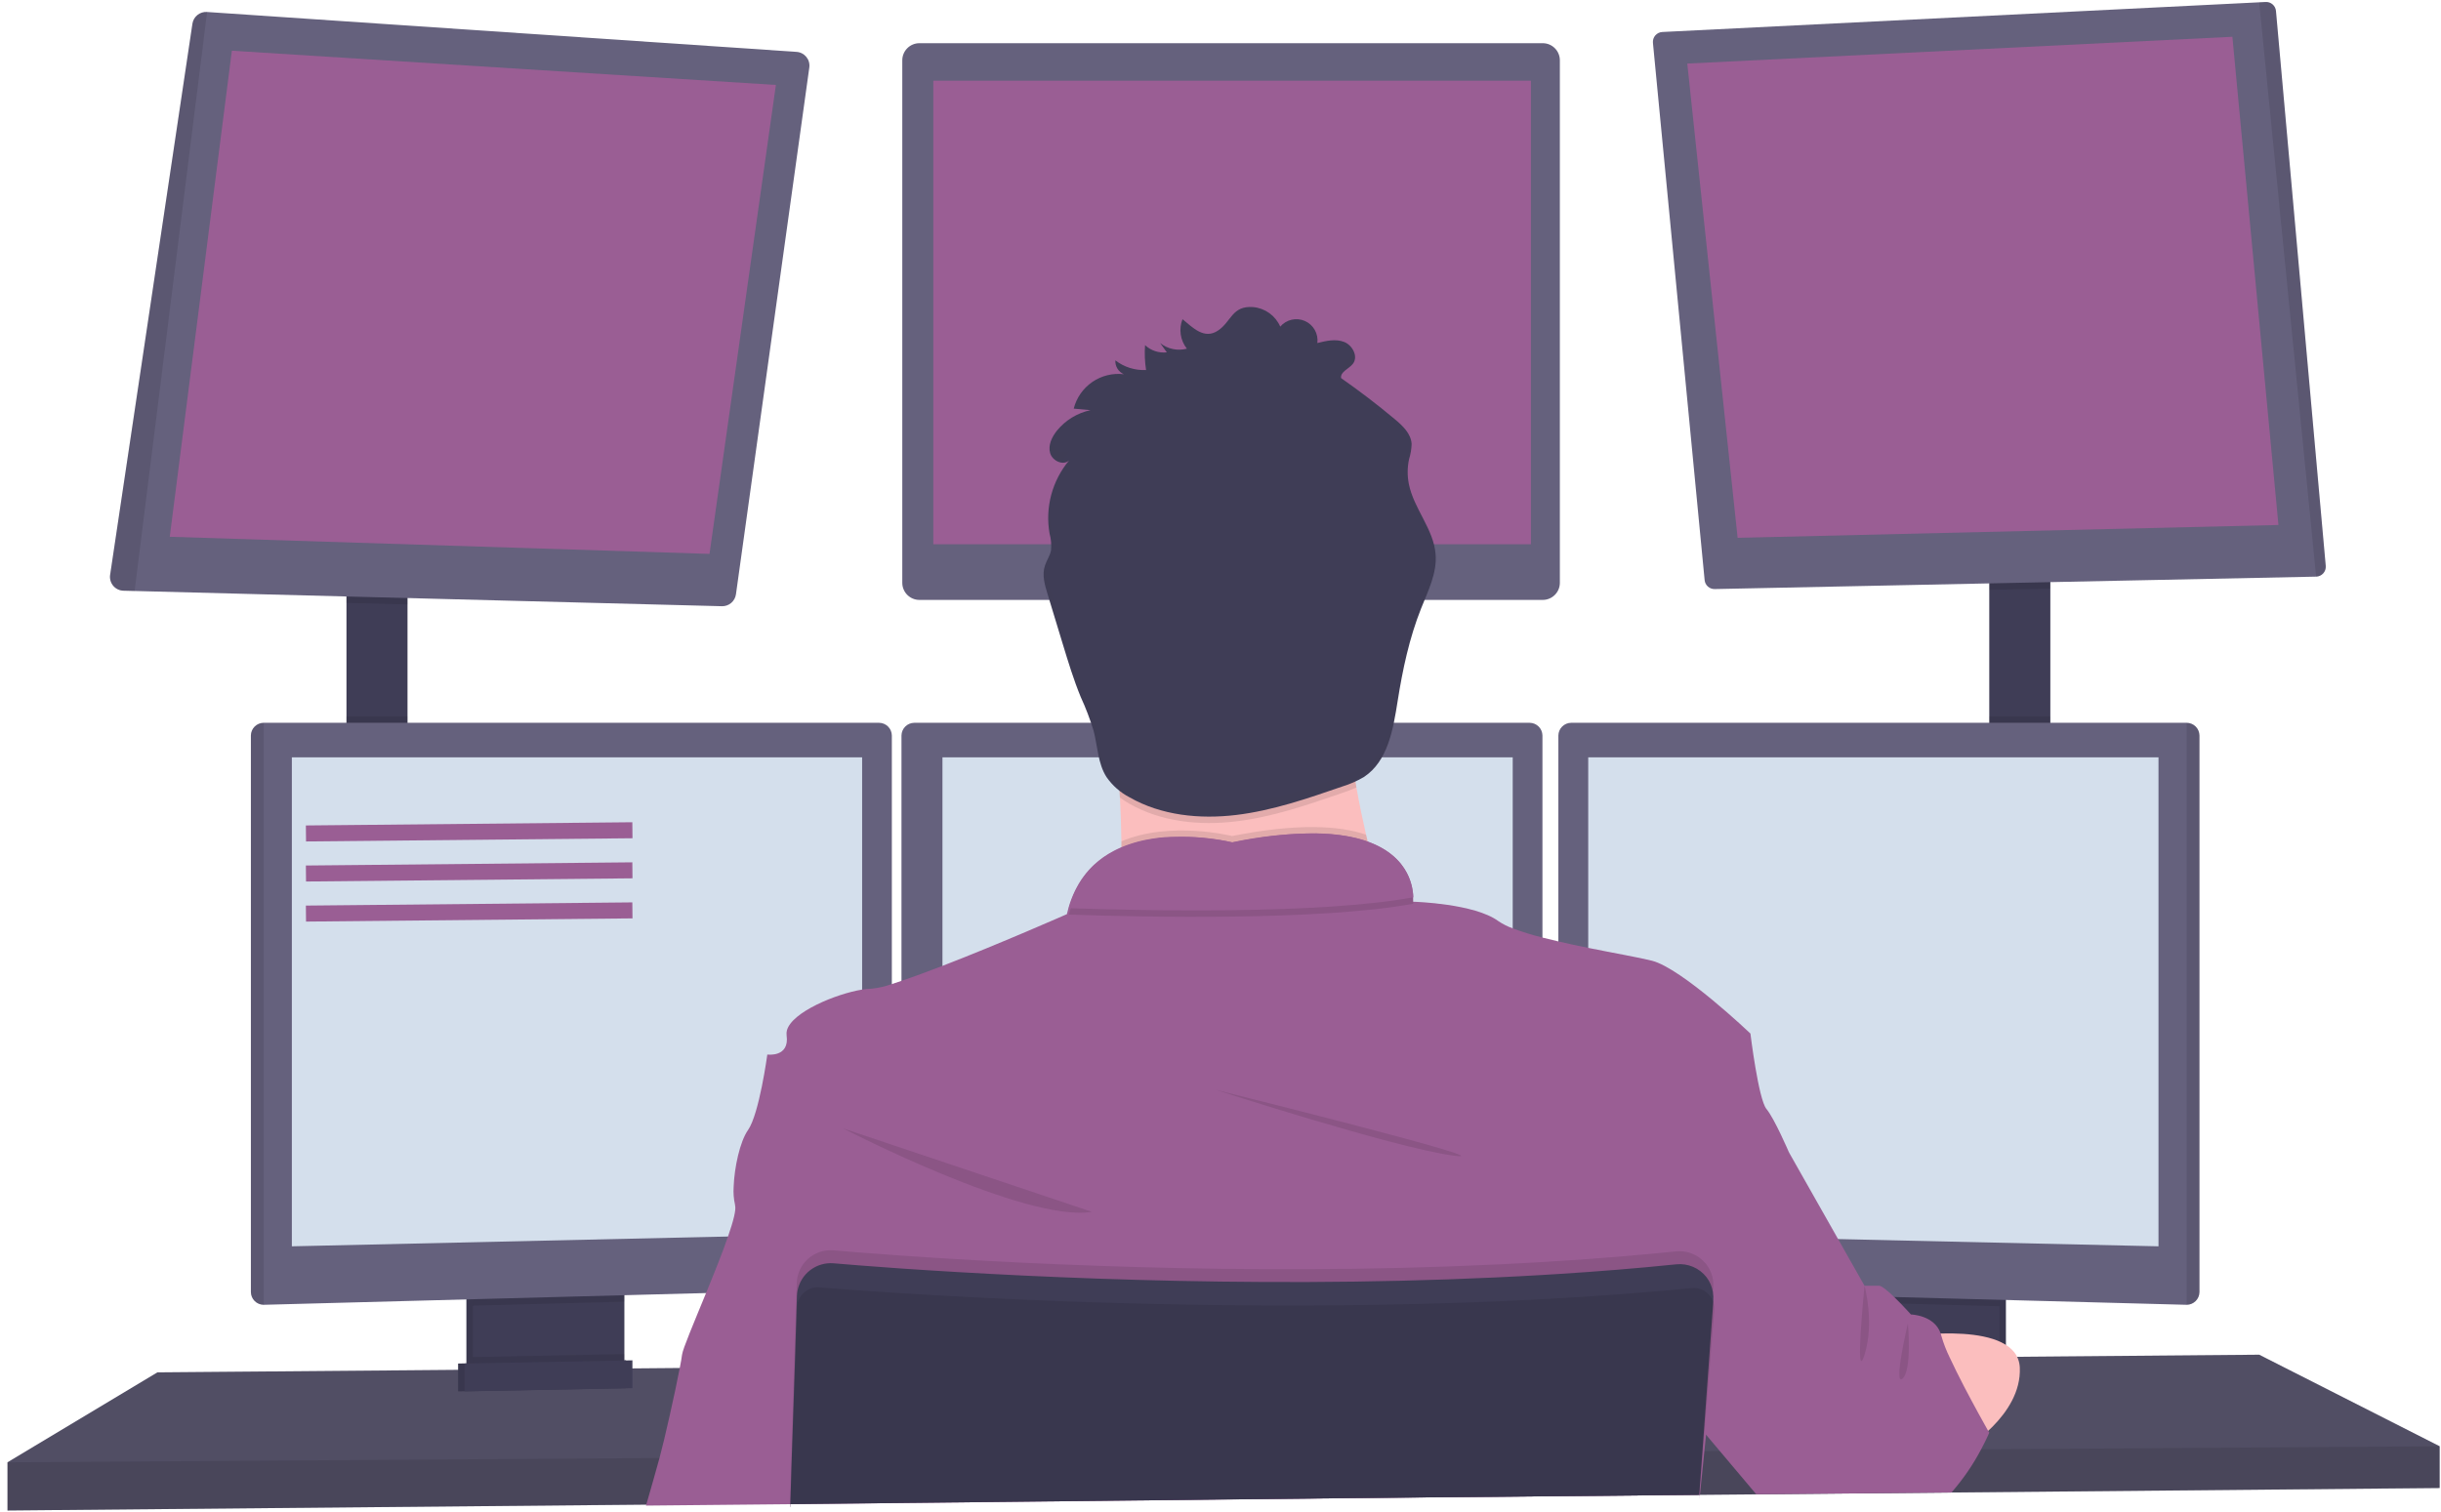 <svg width="305" height="189" viewBox="0 0 305 189" fill="none" xmlns="http://www.w3.org/2000/svg">
    <path d="M50.918 73.247H43.291V96.394H50.918V73.247Z" fill="#3F3D56"/>
    <path d="M256.186 72.043H248.558V96.53H256.186V72.043Z" fill="#3F3D56"/>
    <path d="M304.828 180.76V185.979L243.842 186.541L243.191 186.553L220.012 186.765L219.458 186.773L212.413 186.834H212.204L169.258 187.231L98.762 187.885H98.701L80.777 188.054L80.585 188.058L0.939 188.789V182.767L19.666 171.527L57.241 171.214L58.044 171.21L58.309 171.206L59.111 171.194L77.152 171.045L77.959 171.041L78.216 171.037L79.019 171.033L84.804 170.985L84.956 170.981L99.227 170.86H99.344L210.703 169.921L213.429 169.901H213.702L215.781 169.881L230.895 169.756L231.698 169.744L232.441 169.736H232.826L237.527 169.7L238.458 169.688L239.707 169.68L243.621 169.644L249.831 169.592L250.634 169.584L252.031 169.576H252.292L282.284 169.319L304.828 180.76Z" fill="#65617D"/>
    <path opacity="0.2" d="M304.828 180.76V185.979L243.842 186.541L243.191 186.553L220.012 186.765L219.458 186.773L212.413 186.834H212.204L169.258 187.231L98.762 187.885H98.701L80.777 188.054L80.585 188.058L0.939 188.789V182.767L19.666 171.527L57.241 171.214L58.044 171.21L58.309 171.206L59.111 171.194L77.152 171.045L77.959 171.041L78.216 171.037L79.019 171.033L84.804 170.985L84.956 170.981L99.227 170.86H99.344L210.703 169.921L213.429 169.901H213.702L215.781 169.881L230.895 169.756L231.698 169.744L232.441 169.736H232.826L237.527 169.7L238.458 169.688L239.707 169.68L243.621 169.644L249.831 169.592L250.634 169.584L252.031 169.576H252.292L282.284 169.319L304.828 180.76Z" fill="black"/>
    <path d="M77.213 160.692V170.524C77.213 170.989 77.081 171.445 76.832 171.839C76.583 172.233 76.228 172.548 75.808 172.748C75.494 172.899 75.152 172.982 74.804 172.988L60.794 173.286C60.419 173.295 60.048 173.216 59.71 173.057C59.282 172.861 58.919 172.545 58.665 172.149C58.411 171.753 58.276 171.292 58.277 170.821V160.692H77.213Z" fill="#3F3D56"/>
    <path opacity="0.1" d="M77.213 160.692V170.524C77.213 170.989 77.081 171.445 76.832 171.839C76.583 172.233 76.228 172.548 75.808 172.748C75.494 172.899 75.152 172.982 74.804 172.988L60.794 173.286C60.419 173.295 60.048 173.216 59.71 173.057C59.282 172.861 58.919 172.545 58.665 172.149C58.411 171.753 58.276 171.292 58.277 170.821V160.692H77.213Z" fill="black"/>
    <path d="M78.015 160.692V170.524C78.016 170.989 77.884 171.445 77.635 171.839C77.386 172.233 77.031 172.548 76.61 172.748C76.297 172.899 75.955 172.982 75.607 172.988L61.596 173.286C61.222 173.295 60.851 173.216 60.513 173.057C60.085 172.861 59.722 172.545 59.468 172.149C59.214 171.753 59.079 171.292 59.08 170.821V160.692H78.015Z" fill="#3F3D56"/>
    <path d="M250.634 160.692H231.698V173.338H250.634V160.692Z" fill="#3F3D56"/>
    <path opacity="0.1" d="M250.634 160.692H231.698V173.338H250.634V160.692Z" fill="black"/>
    <path d="M249.831 160.692H230.895V173.338H249.831V160.692Z" fill="#3F3D56"/>
    <path opacity="0.1" d="M50.918 73.243V75.543L43.291 75.347V73.243H50.918Z" fill="black"/>
    <path d="M101.122 8.443L91.957 74.278C91.899 74.699 91.688 75.083 91.364 75.358C91.041 75.633 90.627 75.779 90.203 75.768L16.82 73.865L15.427 73.829C15.184 73.823 14.946 73.766 14.727 73.662C14.508 73.558 14.313 73.409 14.155 73.224C13.998 73.04 13.881 72.824 13.812 72.592C13.743 72.359 13.725 72.114 13.757 71.874L24.046 2.955C24.112 2.528 24.336 2.141 24.674 1.872C25.011 1.602 25.437 1.468 25.868 1.498L99.516 6.483C99.754 6.497 99.986 6.56 100.198 6.668C100.41 6.776 100.598 6.927 100.749 7.111C100.899 7.295 101.011 7.508 101.075 7.738C101.139 7.967 101.155 8.207 101.122 8.443Z" fill="#65617D"/>
    <path d="M28.971 6.339L21.212 67.089L88.653 69.228L96.947 10.618L28.971 6.339Z" fill="#9A5E94"/>
    <path d="M192.763 5.399H114.88C113.698 5.399 112.74 6.357 112.74 7.539V72.841C112.74 74.023 113.698 74.981 114.88 74.981H192.763C193.944 74.981 194.902 74.023 194.902 72.841V7.539C194.902 6.357 193.944 5.399 192.763 5.399Z" fill="#65617D"/>
    <path d="M191.285 10.085H116.618V68.024H191.285V10.085Z" fill="#9A5E94"/>
    <path opacity="0.1" d="M256.186 72.039V73.56L248.558 73.717V72.039H256.186Z" fill="black"/>
    <path d="M290.601 70.754C290.612 70.92 290.589 71.087 290.534 71.244C290.479 71.402 290.392 71.546 290.28 71.669C290.167 71.792 290.031 71.891 289.879 71.96C289.728 72.029 289.564 72.067 289.397 72.071L214.248 73.624C213.935 73.631 213.632 73.519 213.399 73.311C213.166 73.103 213.02 72.815 212.991 72.504L206.532 5.352C206.516 5.185 206.534 5.017 206.585 4.857C206.636 4.698 206.719 4.551 206.828 4.424C206.938 4.298 207.072 4.195 207.223 4.122C207.373 4.048 207.537 4.007 207.704 3.999L282.283 0.289L283.086 0.249C283.405 0.232 283.719 0.34 283.96 0.55C284.201 0.76 284.351 1.055 284.379 1.373L290.601 70.754Z" fill="#65617D"/>
    <path d="M210.823 7.945L278.935 4.597L284.688 65.615L217.114 67.221L210.823 7.945Z" fill="#9A5E94"/>
    <path opacity="0.1" d="M290.601 70.754C290.612 70.92 290.589 71.087 290.534 71.244C290.479 71.402 290.392 71.546 290.28 71.669C290.167 71.792 290.031 71.891 289.879 71.96C289.728 72.029 289.564 72.067 289.397 72.071L282.283 0.289L283.086 0.249C283.405 0.232 283.719 0.34 283.96 0.55C284.201 0.76 284.351 1.055 284.379 1.373L290.601 70.754Z" fill="black"/>
    <path opacity="0.1" d="M25.88 1.494L16.82 73.865L15.427 73.829C15.184 73.823 14.946 73.766 14.727 73.662C14.508 73.558 14.313 73.409 14.155 73.224C13.998 73.04 13.881 72.824 13.812 72.591C13.743 72.359 13.725 72.114 13.757 71.874L24.046 2.955C24.111 2.525 24.337 2.136 24.677 1.865C25.017 1.594 25.447 1.461 25.88 1.494Z" fill="black"/>
    <path opacity="0.1" d="M50.918 89.537H43.291V96.394H50.918V89.537Z" fill="black"/>
    <path opacity="0.1" d="M78.015 160.688V162.684L59.08 163.189V160.688H78.015Z" fill="black"/>
    <path d="M111.435 91.925V159.448C111.43 159.86 111.267 160.254 110.979 160.549C110.692 160.845 110.301 161.018 109.889 161.033L32.954 163.081H32.934C32.515 163.075 32.114 162.907 31.818 162.61C31.522 162.314 31.353 161.914 31.348 161.495V91.925C31.353 91.507 31.522 91.106 31.818 90.81C32.114 90.514 32.515 90.345 32.934 90.34H109.849C110.268 90.345 110.669 90.514 110.965 90.81C111.261 91.106 111.43 91.507 111.435 91.925Z" fill="#65617D"/>
    <path opacity="0.1" d="M32.954 90.34V163.081H32.934C32.515 163.075 32.114 162.907 31.818 162.61C31.522 162.314 31.353 161.914 31.348 161.495V91.925C31.353 91.507 31.522 91.106 31.818 90.81C32.114 90.514 32.515 90.345 32.934 90.34H32.954Z" fill="black"/>
    <path d="M36.466 94.652H107.722V154.165L36.466 155.771V94.652Z" fill="#D4DFEC"/>
    <path opacity="0.1" d="M256.186 89.537H248.558V96.53H256.186V89.537Z" fill="black"/>
    <path opacity="0.1" d="M249.831 160.688V163.262L230.895 162.756V160.688H249.831Z" fill="black"/>
    <path d="M274.821 91.925V161.495C274.815 161.917 274.644 162.321 274.343 162.617C274.043 162.914 273.637 163.081 273.215 163.081L196.263 161.033C195.851 161.018 195.461 160.845 195.173 160.549C194.886 160.254 194.722 159.86 194.717 159.448V91.925C194.723 91.507 194.891 91.106 195.188 90.81C195.484 90.514 195.884 90.345 196.303 90.34H273.219C273.641 90.341 274.045 90.508 274.345 90.804C274.644 91.101 274.815 91.504 274.821 91.925Z" fill="#65617D"/>
    <path opacity="0.1" d="M274.821 91.925V161.495C274.815 161.917 274.644 162.321 274.343 162.617C274.043 162.914 273.637 163.081 273.215 163.081V90.34C273.637 90.34 274.043 90.506 274.343 90.803C274.644 91.1 274.815 91.503 274.821 91.925Z" fill="black"/>
    <path d="M269.702 94.652H198.447V154.165L269.702 155.771V94.652Z" fill="#D4DFEC"/>
    <path d="M192.727 91.925V159.448C192.722 159.86 192.558 160.254 192.271 160.549C191.983 160.845 191.593 161.018 191.181 161.033L114.245 163.081C113.823 163.081 113.417 162.914 113.117 162.617C112.816 162.321 112.645 161.917 112.639 161.495V91.925C112.645 91.507 112.813 91.106 113.11 90.81C113.406 90.514 113.806 90.345 114.225 90.34H191.141C191.56 90.345 191.96 90.514 192.256 90.81C192.553 91.106 192.721 91.507 192.727 91.925Z" fill="#65617D"/>
    <path d="M117.758 94.652H189.013V154.165L117.758 155.771V94.652Z" fill="#D4DFEC"/>
    <path opacity="0.1" d="M304.828 180.76V185.979L243.842 186.541L243.191 186.553L220.012 186.766L219.458 186.774L212.413 186.834H212.204L169.258 187.231L98.762 187.886H98.701L80.777 188.054L80.585 188.058L0.939 188.789V182.767L82.234 182.234H82.427L98.882 182.121H98.958L212.598 181.37H212.714L212.782 181.366H212.971L214.894 181.354H215.48L245.383 181.154L247.15 181.146L247.543 181.142L304.828 180.76Z" fill="black"/>
    <path d="M153.952 96.394C165.332 96.394 174.557 87.168 174.557 75.788C174.557 64.408 165.332 55.182 153.952 55.182C142.571 55.182 133.346 64.408 133.346 75.788C133.346 87.168 142.571 96.394 153.952 96.394Z" fill="#FBBEBE"/>
    <path d="M174.562 117.939C174.562 117.939 134.618 122.756 138.432 117.939C139.813 116.196 140.194 111.034 140.118 105.153C140.094 103.366 140.03 101.516 139.937 99.673C139.496 90.841 138.432 82.211 138.432 82.211C138.432 82.211 173.357 65.752 169.343 78.798C167.737 84.069 168.263 91.472 169.483 98.421C169.841 100.448 170.254 102.435 170.688 104.322C171.746 108.924 173.039 113.469 174.562 117.939Z" fill="#FBBEBE"/>
    <path opacity="0.1" d="M174.562 117.939C174.562 117.939 134.618 122.756 138.432 117.939C139.813 116.197 140.194 111.034 140.118 105.153C146.208 102.552 153.956 104.491 153.956 104.491C162.113 102.865 167.344 103.182 170.688 104.322C171.746 108.924 173.039 113.469 174.562 117.939Z" fill="black"/>
    <path d="M98.746 188.339V188.002L169.247 187.235L212.201 186.834H212.321L212.277 187.428L212.337 186.834H212.413V186.765L212.963 181.366L213.172 179.323L213.236 178.684L213.292 178.15L215.773 169.877L218.254 161.615L220.342 154.658L223.529 144.028C223.529 144.028 221.723 139.813 220.719 138.609C219.715 137.404 218.712 129.175 218.712 129.175C218.712 129.175 210.145 121.014 206.4 120.074C204.83 119.673 201.731 119.139 198.439 118.469C197.207 118.22 195.942 117.955 194.726 117.666C194.039 117.509 193.365 117.345 192.719 117.18C191.461 116.866 190.221 116.482 189.005 116.032C188.368 115.8 187.761 115.492 187.199 115.113C184.248 112.949 176.854 112.704 176.569 112.704C176.568 112.695 176.568 112.685 176.569 112.676V112.64C176.579 112.471 176.579 112.302 176.569 112.134C176.569 111.973 176.569 111.785 176.533 111.572C176.533 111.508 176.533 111.439 176.505 111.371C176.484 111.227 176.46 111.074 176.424 110.913C176.412 110.842 176.396 110.771 176.376 110.701C176.26 110.217 176.092 109.747 175.874 109.3C175.846 109.235 175.81 109.167 175.778 109.103C175.581 108.732 175.353 108.379 175.095 108.047C175.043 107.979 174.987 107.907 174.927 107.838C174.598 107.451 174.232 107.096 173.835 106.779C173.727 106.694 173.614 106.606 173.498 106.526C173.433 106.473 173.364 106.425 173.293 106.381L172.936 106.148L172.603 105.956C172.31 105.795 172 105.639 171.663 105.49C171.559 105.442 171.446 105.398 171.334 105.354C171.222 105.309 171.045 105.241 170.896 105.185H170.872L170.571 105.064C170.342 104.988 170.11 104.92 169.865 104.852L169.491 104.755L169.09 104.663L168.689 104.579C168.287 104.498 167.858 104.426 167.408 104.37L166.95 104.314L166.481 104.266L165.995 104.225L165.304 104.185L164.502 104.157C160.961 104.157 157.43 104.532 153.968 105.277C151.563 104.742 149.1 104.515 146.637 104.603H146.288L145.887 104.627H145.63L145.112 104.675C144.939 104.675 144.763 104.711 144.59 104.735C144.418 104.759 144.237 104.779 144.064 104.808L143.799 104.852C143.538 104.896 143.273 104.944 142.996 105C142.908 105.016 142.82 105.036 142.731 105.06C142.382 105.137 142.033 105.229 141.688 105.333C141.515 105.382 141.342 105.438 141.17 105.498C141.082 105.522 140.997 105.554 140.913 105.586L140.656 105.679L140.403 105.779L140.102 105.899C139.949 105.964 139.801 106.032 139.652 106.104C139.568 106.14 139.484 106.18 139.404 106.225C139.323 106.269 139.239 106.305 139.163 106.349C138.255 106.818 137.416 107.41 136.67 108.107L136.465 108.304L136.264 108.509C136.196 108.577 136.132 108.649 136.068 108.722C135.806 109.008 135.562 109.309 135.337 109.625C135.273 109.709 135.213 109.793 135.152 109.882C134.898 110.257 134.667 110.649 134.462 111.054C134.41 111.15 134.361 111.251 134.313 111.347C133.986 112.025 133.717 112.73 133.51 113.455C133.435 113.722 133.367 113.99 133.306 114.257C133.306 114.257 124.807 118.007 117.758 120.721C115.883 121.443 114.117 122.098 112.64 122.591C112.21 122.736 111.809 122.868 111.435 122.993C110.625 123.286 109.783 123.48 108.926 123.571C108.523 123.577 108.12 123.615 107.722 123.683C104.482 124.209 98.93 126.493 98.324 128.786C98.275 128.969 98.261 129.159 98.284 129.348C98.284 129.348 98.284 129.376 98.284 129.392C98.686 132.202 95.876 131.8 95.876 131.8C95.876 131.8 94.872 139.227 93.467 141.234C92.451 142.679 91.757 145.903 91.668 148.336C91.618 149.094 91.677 149.855 91.845 150.596C91.845 150.616 91.845 150.636 91.845 150.652C92.006 151.19 91.62 152.659 90.966 154.542C90.255 156.609 89.22 159.178 88.224 161.603C86.723 165.264 85.31 168.588 85.221 169.319C85.185 169.644 85.081 170.226 84.936 170.977C84.35 174.036 83.049 179.861 82.407 182.217C81.93 183.975 81.235 186.384 80.757 188.038C80.757 188.086 80.729 188.134 80.717 188.178L98.714 188.002V188.339H98.77H98.746Z" fill="#9A5E94"/>
    <path opacity="0.1" d="M105.313 141.022C105.313 141.022 128.195 152.864 136.425 151.459L105.313 141.022Z" fill="black"/>
    <path opacity="0.1" d="M151.88 136.205C151.88 136.205 174.16 143.43 181.587 144.434C189.013 145.438 151.88 136.205 151.88 136.205Z" fill="black"/>
    <path opacity="0.1" d="M176.593 112.953C164.951 115.096 143.032 114.635 133.558 114.31C137.031 101.865 153.964 106.096 153.964 106.096C174.923 101.913 176.529 110.592 176.593 112.953Z" fill="black"/>
    <path d="M176.593 112.15C164.951 114.294 143.032 113.832 133.558 113.507C137.031 101.062 153.964 105.293 153.964 105.293C174.923 101.11 176.529 109.789 176.593 112.15Z" fill="#9A5E94"/>
    <path d="M238.39 167.015C238.39 167.015 252.103 164.907 252.372 170.929C252.641 176.951 245.379 181.158 245.379 181.158L238.39 167.015Z" fill="#FBBEBE"/>
    <path opacity="0.1" d="M169.483 98.421C168.893 98.684 168.29 98.917 167.677 99.119C163.349 100.613 158.986 102.118 154.429 102.664C149.873 103.21 145.092 102.728 141.118 100.456C140.7 100.22 140.298 99.959 139.913 99.673C139.472 90.841 138.408 82.211 138.408 82.211C138.408 82.211 173.333 65.752 169.319 78.798C167.721 84.069 168.263 91.472 169.483 98.421Z" fill="black"/>
    <path d="M148.299 43.58C147.726 43.731 147.126 43.747 146.546 43.625C145.966 43.503 145.423 43.247 144.959 42.878L145.794 44.038C145.302 44.095 144.804 44.043 144.334 43.887C143.863 43.731 143.433 43.474 143.073 43.135C142.997 44.173 143.04 45.217 143.201 46.246C141.819 46.312 140.459 45.886 139.363 45.041C139.342 45.404 139.432 45.764 139.621 46.073C139.811 46.382 140.091 46.626 140.423 46.772C139.035 46.606 137.634 46.951 136.482 47.742C135.33 48.533 134.505 49.716 134.161 51.071L136.256 51.264C134.609 51.615 133.131 52.517 132.065 53.821C131.423 54.624 130.933 55.651 131.214 56.631C131.495 57.611 132.852 58.237 133.591 57.538C132.54 58.792 131.776 60.261 131.353 61.842C130.93 63.422 130.858 65.076 131.142 66.687C131.332 67.374 131.395 68.089 131.326 68.799C131.194 69.461 130.776 70.035 130.568 70.681C130.166 71.854 130.548 73.126 130.905 74.294L132.788 80.484C133.47 82.721 134.149 84.961 135.04 87.124C135.671 88.492 136.207 89.902 136.646 91.344C137.151 93.286 137.171 95.414 138.251 97.112C138.991 98.181 139.981 99.053 141.134 99.653C145.104 101.925 149.901 102.407 154.445 101.861C158.99 101.315 163.349 99.81 167.673 98.317C168.633 98.027 169.555 97.623 170.419 97.112C173.409 95.153 174.076 91.147 174.634 87.618C175.256 83.684 176.087 79.758 177.56 76.057C178.435 73.853 179.567 71.617 179.375 69.256C179.13 66.121 176.649 63.58 176.035 60.497C175.829 59.466 175.839 58.404 176.063 57.378C176.253 56.766 176.36 56.131 176.38 55.491C176.312 54.198 175.252 53.203 174.256 52.372C172.097 50.568 169.867 48.863 167.568 47.257C167.452 46.455 168.544 46.109 169.038 45.475C169.736 44.58 169.014 43.159 167.954 42.741C166.894 42.324 165.706 42.597 164.602 42.874C164.674 42.309 164.561 41.735 164.281 41.239C164.001 40.743 163.569 40.351 163.048 40.12C162.527 39.89 161.945 39.834 161.39 39.96C160.835 40.087 160.335 40.389 159.965 40.822C159.672 40.15 159.204 39.569 158.609 39.14C158.014 38.71 157.315 38.448 156.585 38.382C153.923 38.173 153.871 40.208 152.169 41.328C150.467 42.448 149.062 40.971 147.753 39.895C147.513 40.503 147.437 41.164 147.533 41.811C147.628 42.458 147.893 43.068 148.299 43.58Z" fill="#3F3D56"/>
    <path d="M248.558 179.058C248.558 179.058 248.201 179.909 247.543 181.141C246.547 183.037 245.334 184.811 243.93 186.428L243.821 186.545H243.171L219.992 186.757H219.438L219.37 186.677L214.874 181.342L213.18 179.331L213.111 179.246L212.967 179.078L212.887 178.981L212.782 178.857L209.486 174.947L210.691 169.929L212.742 161.475L212.794 161.27L213.196 159.664L213.481 158.46L214.436 154.534L217.712 141.025L223.533 144.036L229.671 154.875L232.966 160.696H234.773C235.114 160.696 235.897 161.354 236.684 162.113C236.965 162.382 237.246 162.667 237.487 162.916C238.201 163.655 238.767 164.289 238.767 164.289C238.767 164.289 241.694 164.353 242.481 166.657C242.521 166.769 242.555 166.883 242.581 166.999C242.842 167.904 243.182 168.785 243.597 169.632C244.114 170.76 244.765 172.041 245.423 173.321C246.648 175.67 247.892 177.906 248.35 178.716L248.406 178.817L248.558 179.058Z" fill="#9A5E94"/>
    <path opacity="0.1" d="M214.075 160.933L214.035 161.507V161.547L213.967 162.471L213.433 169.901L212.787 178.853L212.602 181.375L212.2 186.77V186.838L169.246 187.24L98.758 188.002V188.339H98.701V188.002V187.89L98.882 182.125L99.227 170.861L99.525 161.311L99.553 160.359C99.57 159.785 99.705 159.22 99.948 158.7C100.191 158.179 100.537 157.714 100.966 157.332C101.396 156.949 101.898 156.659 102.443 156.477C102.988 156.296 103.565 156.228 104.137 156.277C106.032 156.437 108.493 156.634 111.435 156.843L112.64 156.931C129.632 158.111 161.037 159.637 192.727 157.734C193.393 157.698 194.063 157.657 194.734 157.609C199.647 157.3 204.557 156.903 209.418 156.405C210.033 156.341 210.654 156.412 211.238 156.613C211.822 156.815 212.355 157.142 212.799 157.572C213.243 158.002 213.587 158.524 213.808 159.101C214.028 159.678 214.12 160.297 214.075 160.913V160.933Z" fill="black"/>
    <path d="M98.746 188.339V188.002L169.246 187.235L212.2 186.834H212.321V186.765L212.722 181.37L212.895 178.961L213.553 169.885L214.071 162.699V162.523C214.095 162.191 214.08 161.859 214.027 161.531C214.029 161.518 214.029 161.504 214.027 161.491C213.917 160.813 213.641 160.173 213.224 159.628C212.782 159.061 212.203 158.616 211.541 158.335C210.88 158.055 210.157 157.947 209.442 158.022C204.581 158.52 199.671 158.918 194.758 159.227C194.087 159.275 193.417 159.315 192.751 159.351C161.061 161.234 129.656 159.708 112.664 158.548L111.459 158.46C108.517 158.251 106.056 158.058 104.161 157.894C103.119 157.806 102.081 158.107 101.247 158.74C100.414 159.372 99.845 160.291 99.649 161.318C99.608 161.536 99.584 161.756 99.577 161.977L99.304 170.872L98.93 182.141L98.754 187.905V188.018V188.355L98.746 188.339Z" fill="#3F3D56"/>
    <path opacity="0.1" d="M214.196 163.747L213.702 169.901L212.967 179.074L212.782 181.37L212.381 186.513L212.357 186.77V186.838L212.297 187.432L212.341 186.838H212.224L169.27 187.239L98.758 188.002V187.89L98.954 182.125L99.356 170.861L99.613 163.374C99.625 162.948 99.744 162.532 99.959 162.164C100.174 161.796 100.477 161.487 100.841 161.266C101.296 160.988 101.827 160.861 102.359 160.905C103.202 160.973 104.237 161.054 105.446 161.142C107.409 161.286 109.829 161.455 112.647 161.632C117.866 161.961 124.414 162.314 131.917 162.603C152.791 163.406 180.972 163.675 207.74 161.331C208.945 161.226 210.189 161.11 211.406 160.993C211.887 160.945 212.372 161.037 212.803 161.258C212.924 161.319 213.04 161.392 213.148 161.475C213.497 161.728 213.774 162.069 213.951 162.463C213.992 162.541 214.025 162.623 214.051 162.707C214.172 163.04 214.221 163.394 214.196 163.747Z" fill="black"/>
    <path opacity="0.1" d="M78.015 169.243V170.523C78.016 170.989 77.884 171.445 77.635 171.839C77.386 172.232 77.031 172.547 76.61 172.747L60.513 173.056C60.085 172.86 59.722 172.545 59.468 172.149C59.214 171.752 59.079 171.291 59.08 170.82V169.616L78.015 169.243Z" fill="black"/>
    <path d="M78.216 173.502L57.241 173.903V170.423L78.216 170.021V173.502Z" fill="#3F3D56"/>
    <path opacity="0.1" d="M78.216 173.502L57.241 173.903V170.423L78.216 170.021V173.502Z" fill="black"/>
    <path d="M79.019 173.502L58.044 173.903V170.423L79.019 170.021V173.502Z" fill="#3F3D56"/>
    <g opacity="0.1">
        <path opacity="0.1" d="M148.464 42.264C148.072 41.754 147.811 41.156 147.705 40.522C147.608 41.142 147.666 41.776 147.874 42.368C148.073 42.35 148.27 42.315 148.464 42.264Z" fill="black"/>
        <path opacity="0.1" d="M143.366 44.929C143.29 44.437 143.24 43.941 143.217 43.444C143.217 43.938 143.217 44.435 143.217 44.933L143.366 44.929Z" fill="black"/>
        <path opacity="0.1" d="M176.083 58.326C176.105 57.968 176.153 57.612 176.227 57.262C176.417 56.651 176.525 56.018 176.549 55.379C176.54 55.236 176.518 55.093 176.484 54.954C176.416 55.323 176.308 55.692 176.227 56.058C176.067 56.802 176.018 57.567 176.083 58.326Z" fill="black"/>
        <path opacity="0.1" d="M167.733 45.921L168.171 46.238C168.539 45.971 168.885 45.673 169.202 45.346C169.353 45.138 169.447 44.893 169.474 44.636C169.5 44.38 169.459 44.121 169.355 43.885C169.315 43.977 169.264 44.063 169.202 44.142C168.709 44.776 167.617 45.126 167.733 45.921Z" fill="black"/>
        <path opacity="0.1" d="M134.747 49.783C134.6 50.075 134.483 50.382 134.398 50.698C135.026 50.347 135.702 50.092 136.405 49.939L134.747 49.783Z" fill="black"/>
        <path opacity="0.1" d="M140.283 45.415C140.019 45.27 139.767 45.105 139.528 44.921C139.518 45.08 139.53 45.24 139.564 45.395C139.804 45.384 140.044 45.39 140.283 45.415Z" fill="black"/>
        <path opacity="0.1" d="M179.531 69.068C179.367 71.015 178.459 72.89 177.725 74.736C176.252 78.438 175.421 82.364 174.798 86.302C174.24 89.83 173.594 93.837 170.583 95.792C169.723 96.306 168.802 96.71 167.841 96.996C163.514 98.493 159.15 99.995 154.594 100.541C150.038 101.087 145.256 100.609 141.282 98.337C140.13 97.736 139.141 96.864 138.4 95.796C137.328 94.098 137.308 91.97 136.794 90.027C136.356 88.584 135.819 87.173 135.188 85.804C134.301 83.644 133.619 81.388 132.94 79.168C132.311 77.105 131.684 75.04 131.058 72.974C130.851 72.352 130.698 71.715 130.6 71.067C130.443 72.095 130.748 73.171 131.058 74.178C131.684 76.247 132.311 78.312 132.94 80.372C133.619 82.608 134.301 84.848 135.188 87.008C135.819 88.378 136.356 89.789 136.794 91.231C137.3 93.174 137.32 95.302 138.4 97C139.141 98.068 140.13 98.94 141.282 99.541C145.256 101.813 150.05 102.291 154.594 101.745C159.138 101.199 163.498 99.698 167.841 98.2C168.802 97.915 169.723 97.51 170.583 96.996C173.574 95.041 174.24 91.035 174.798 87.506C175.421 83.568 176.252 79.642 177.725 75.941C178.6 73.741 179.732 71.505 179.539 69.14C179.539 69.116 179.531 69.092 179.531 69.068Z" fill="black"/>
        <path opacity="0.1" d="M131.483 67.514C131.483 67.514 131.483 67.486 131.483 67.47C131.555 66.762 131.493 66.047 131.298 65.363C131.218 64.922 131.166 64.477 131.142 64.03C131.096 64.879 131.148 65.73 131.298 66.567C131.363 66.88 131.435 67.197 131.483 67.514Z" fill="black"/>
        <path opacity="0.1" d="M132.707 57.695C133.016 57.176 133.367 56.683 133.755 56.221C133.021 56.924 131.664 56.298 131.379 55.322C131.274 55.717 131.274 56.132 131.379 56.527C131.478 56.821 131.653 57.084 131.886 57.289C132.119 57.495 132.403 57.635 132.707 57.695Z" fill="black"/>
    </g>
    <path opacity="0.1" d="M232.971 160.692C232.971 160.692 234.243 165.309 232.971 169.323C231.698 173.338 232.971 160.692 232.971 160.692Z" fill="black"/>
    <path opacity="0.1" d="M238.39 165.401C238.39 165.401 238.924 171.262 237.72 172.302C236.515 173.341 238.39 165.401 238.39 165.401Z" fill="black"/>
    <path d="M38.229 104.17L79.019 103.768" stroke="#9A5E94" stroke-width="2" stroke-miterlimit="10"/>
    <path d="M38.229 109.176L79.019 108.778" stroke="#9A5E94" stroke-width="2" stroke-miterlimit="10"/>
    <path d="M38.229 114.185L79.019 113.784" stroke="#9A5E94" stroke-width="2" stroke-miterlimit="10"/>
</svg>